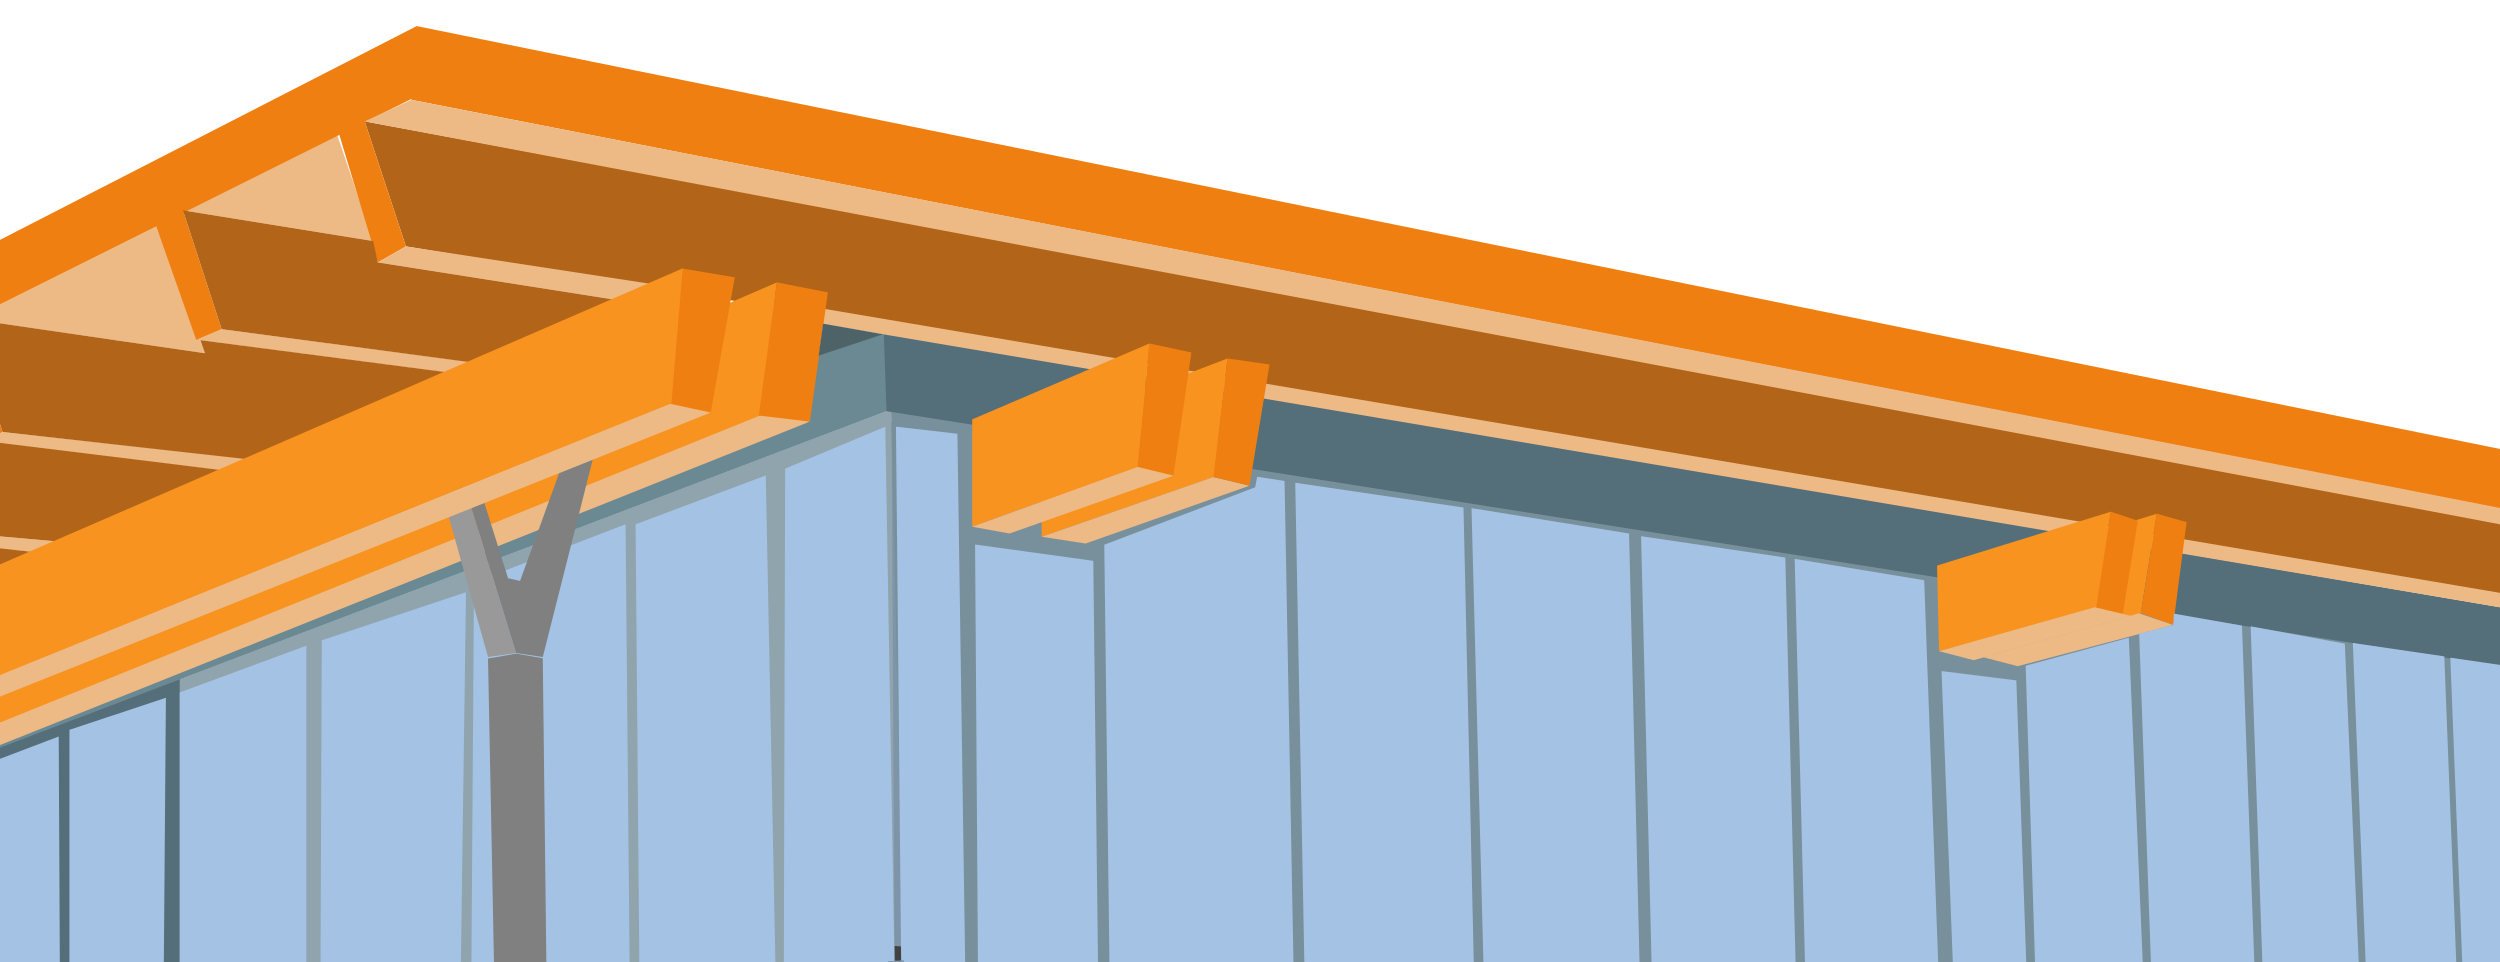 <?xml version="1.0" encoding="utf-8"?>
<!-- Generator: Adobe Illustrator 16.0.0, SVG Export Plug-In . SVG Version: 6.00 Build 0)  -->
<!DOCTYPE svg PUBLIC "-//W3C//DTD SVG 1.1//EN" "http://www.w3.org/Graphics/SVG/1.1/DTD/svg11.dtd">
<svg version="1.1" id="Layer_1" xmlns="http://www.w3.org/2000/svg" xmlns:xlink="http://www.w3.org/1999/xlink" x="0px" y="0px"
	 width="612px" height="235.535px" viewBox="0 0 612 235.535" enable-background="new 0 0 612 235.535" xml:space="preserve">
<rect x="-18" y="310.247" fill="#546E7A" width="645" height="148"/>
<polygon fill="#424242" points="217.438,231.622 217.373,236.247 221.295,236.247 221.25,231.435 "/>
<polygon fill="#7E94A8" points="215.779,103.247 219.333,103.247 221.133,231.743 217.618,231.444 "/>
<polygon fill="#90A4AE" points="40.606,339.732 219.58,343.898 218.243,100.145 43.696,166.386 "/>
<polygon fill="#546E7A" points="-16.415,338.506 -16.118,189.198 44,163.946 44,339.812 "/>
<polygon fill="#78909C" points="43.793,255.64 153.874,250.489 153.629,239.212 43.712,246.159 "/>
<polygon fill="#78909C" points="218.129,100.232 223.706,343.779 656.225,317.584 648.379,168.661 "/>
<polygon fill="#6A8993" points="218.129,100.232 -16.272,189.198 1.379,155.609 217.377,81.139 "/>
<polygon fill="#546E7A" points="217.019,100.656 647,168.661 647,154.63 216.342,81.139 "/>
<polygon fill="#A4C2E4" points="98.466,295.725 121.634,295.355 122.553,257.599 98.221,258.826 "/>
<polygon fill="#A4C2E4" points="98.466,299.523 124.455,298.79 127.151,342.428 98.221,341.284 "/>
<polygon fill="#A4C2E4" points="116.854,239.247 154.12,235.919 153.139,128.344 116.037,142.565 115.382,239.247 "/>
<polygon fill="#B26518" points="99.366,60.32 680.578,156.755 676.818,138.448 89.272,29.716 "/>
<polygon fill="#EDB985" points="-56.235,101.673 -4.587,108.374 -14.393,80.589 "/>
<polygon fill="#EDB985" points="-8.51,77.974 50.168,86.472 37.909,54.437 "/>
<polygon fill="#EDB985" points="44.774,51.495 91.355,59.014 81.55,30.083 "/>
<polygon fill="#EDB985" points="201.86,75.616 680.578,156.755 677.31,159.696 201.026,79.28 "/>
<polygon fill="#EDB985" points="48.043,83.203 110.806,91.375 116.363,88.76 54.254,80.587 "/>
<polyline fill="#F7931E" points="524.076,150.124 485.954,159.901 485.464,138.938 527.989,125.759 "/>
<polyline fill="#F7931E" points="297.25,116.747 255,131.397 255,105.105 300.485,87.759 "/>
<polygon fill="#EF7F11" points="278.42,114.236 287.246,116.442 291.66,86.289 281.362,84.082 "/>
<polygon fill="#EF7F11" points="513.035,149.538 519.654,150.274 523.332,127.474 516.713,125.268 "/>
<polygon fill="#EF7F11" points="524.076,150.124 532.005,152.995 535.275,127.825 527.989,125.759 "/>
<polygon fill="#EF7F11" points="680.127,174.61 685.154,176.204 688.342,156.345 683.07,155.12 "/>
<polyline fill="#F7931E" points="278.436,114.328 238,128.945 238,102.653 281.388,84.082 "/>
<polyline fill="#F7931E" points="512.8,149.633 474.678,159.409 474.187,138.448 516.713,125.268 "/>
<polyline fill="#F7931E" points="680.127,174.61 643.844,183.069 645.068,165.171 683.07,155.12 "/>
<path fill="#F7931E" d="M237.967,128.945"/>
<polyline fill="#EDB985" points="247.121,130.603 287.246,116.442 278.418,114.328 237.967,128.945 247.121,130.603 "/>
<polyline fill="#EDB985" points="483.137,161.616 521.629,150.767 512.8,148.651 474.678,159.409 483.137,161.616 "/>
<polyline fill="#EDB985" points="493.923,163.087 532.005,152.995 523.587,150.124 485.464,160.88 493.923,163.087 "/>
<polyline fill="#EDB985" points="648.072,185.645 685.154,176.204 680.312,174.487 644.027,183.069 647.275,185.09 "/>
<polyline fill="#EDB985" points="265.753,133.054 305.878,118.894 297.051,116.781 255,131.397 265.753,133.054 "/>
<polygon fill="#EF7F11" points="297.051,116.781 305.878,118.894 310.781,89.23 300.485,87.759 "/>
<polyline fill="#F7931E" points="186.316,102.071 -86.146,211.671 -86.637,189.279 190.167,69.128 "/>
<polyline fill="#EDB985" points="-74.541,212.162 198.254,103.204 187.225,101.244 -86.146,211.671 -74.541,212.162 "/>
<polygon fill="#EF7F11" points="185.752,101.733 198.254,103.204 202.667,71.579 190.167,69.128 "/>
<polygon fill="#EF7F11" points="-137.631,170.32 -133.708,168.358 -141.554,144.822 -146.458,146.294 "/>
<polygon fill="#EF7F11" points="-97.914,150.706 -93.011,147.765 -100.856,124.719 -105.759,126.189 "/>
<polygon fill="#EF7F11" points="-52.312,130.112 -46.429,127.171 -56.235,101.673 -62.119,104.125 "/>
<polygon fill="#EF7F11" points="-4.587,108.374 0.643,105.759 -8.51,77.974 -14.393,80.589 "/>
<polygon fill="#EF7F11" points="48.043,83.203 54.254,80.587 44.774,51.495 37.909,54.437 "/>
<polygon fill="#EF7F11" points="92.5,64.244 99.366,60.32 89.272,29.716 83.021,32.863 "/>
<polygon fill="#EF7F11" points="102,6.385 102,6.414 102,6.385 -160.505,141.063 -159.691,154.14 100.766,24.195 100.714,24.445 
	693,140.409 693,126.353 "/>
<polygon fill="#EDB985" points="-133.708,168.358 -77.81,172.445 -82.387,174.405 -137.631,170.32 "/>
<polygon fill="#EDB985" points="-93.011,147.765 -33.517,153.158 -39.074,155.446 -97.914,150.706 "/>
<polygon fill="#EDB985" points="-46.919,127.171 14.128,132.563 8.612,135.14 -52.312,130.112 "/>
<polygon fill="#EDB985" points="0.643,105.759 61.445,112.296 55.234,115.238 -4.587,108.374 "/>
<polygon fill="#EDB985" points="99.366,60.32 159.187,69.474 150.688,73.396 92.5,64.244 "/>
<polygon fill="#B26518" points="-133.708,168.358 -77.81,172.445 -39.074,155.446 -97.914,150.706 -98.731,148.909 
	-141.554,144.822 "/>
<polygon fill="#B26518" points="-102.164,123.085 -93.011,147.765 -33.517,153.158 10.123,135.344 "/>
<polygon fill="#B26518" points="-46.429,127.171 14.128,132.563 54.418,115.106 -54.928,101.674 -55.91,102.328 "/>
<polygon fill="#B26518" points="0.643,105.759 60.954,112.462 108.893,91.066 49.024,83.274 50.168,86.472 -7.038,78.138 
	-8.346,78.628 "/>
<polygon fill="#B26518" points="54.254,80.587 115.137,88.679 150.688,73.396 92.5,64.244 91.355,59.014 44.774,51.495 "/>
<polyline fill="#EDB985" points="-141.554,144.332 -98.485,148.419 -105.759,125.699 -141.554,144.332 "/>
<polyline fill="#EDB985" points="-99.385,123.247 -52.803,127.906 -61.139,104.369 -99.385,123.247 "/>
<polygon fill="#EDB985" points="89.272,29.716 683.684,141.881 686.626,138.938 100.672,24.445 "/>
<polygon fill="#A4C2E4" points="314.458,117.739 307.758,116.71 307.268,119.283 270.329,133.349 271.638,239.36 316.747,241.419 
	"/>
<polygon fill="#A4C2E4" points="317.076,118.181 358.263,124.245 360.879,240.147 319.362,238.8 "/>
<polygon fill="#A4C2E4" points="360.226,124.392 363.166,236.515 401.414,238.15 398.798,130.603 "/>
<polygon fill="#A4C2E4" points="401.739,131.257 404.354,237.822 439.659,239.783 437.043,136.487 "/>
<polygon fill="#A4C2E4" points="441.948,239.131 474.635,240.438 471.041,142.044 439.332,136.813 "/>
<polygon fill="#A4C2E4" points="478.233,240.438 496.213,241.092 493.599,166.562 475.292,164.273 "/>
<polygon fill="#A4C2E4" points="498.337,240.929 524.814,241.909 521.137,156.101 495.885,162.965 "/>
<polygon fill="#A4C2E4" points="526.776,242.072 552.11,242.728 548.84,153.158 532.169,150.216 532.005,152.995 523.67,155.12 "/>
<polygon fill="#A4C2E4" points="554.072,242.728 577.771,243.705 574.011,157.571 550.966,153.322 "/>
<polygon fill="#A4C2E4" points="579.403,243.216 601.634,244.359 598.364,160.678 575.973,157.407 "/>
<polygon fill="#A4C2E4" points="603.105,244.359 624.681,245.016 620.104,163.946 599.838,161.004 "/>
<polygon fill="#A4C2E4" points="626.314,245.247 645.438,245.247 641.351,166.761 623.046,165.224 "/>
<polygon fill="#A4C2E4" points="239.438,241 268.858,241.799 267.633,137.289 238.702,133.3 "/>
<polygon fill="#A4C2E4" points="220.642,239.804 236.333,240.149 234.371,106.182 219.334,104.452 "/>
<polygon fill="#A4C2E4" points="191.875,239.962 219.008,238.251 216.719,104.452 192.202,114.717 "/>
<polygon fill="#A4C2E4" points="626.436,248.773 645.438,249.264 649.524,317.911 629.012,319.629 "/>
<polygon fill="#A4C2E4" points="606.209,321.099 626.968,319.219 624.352,248.652 603.391,247.916 "/>
<polygon fill="#A4C2E4" points="582.429,322.078 604.248,321.589 601.92,247.794 579.978,247.058 "/>
<polygon fill="#A4C2E4" points="557.177,323.796 580.468,322.078 577.608,246.649 553.989,245.956 "/>
<polygon fill="#A4C2E4" points="529.718,325.513 554.234,324.041 552.272,246.322 526.776,244.851 "/>
<polygon fill="#A4C2E4" points="500.134,327.392 527.266,326.41 524.814,244.851 498.337,244.116 "/>
<polygon fill="#A4C2E4" points="477.742,243.381 496.252,243.993 498.172,327.72 478.232,328.699 "/>
<polygon fill="#A4C2E4" points="441.457,241.909 474.31,242.891 475.617,329.026 443.253,331.313 "/>
<polygon fill="#A4C2E4" points="406.643,332.621 404.192,240.929 439.006,242.399 440.64,330.661 "/>
<polygon fill="#A4C2E4" points="365.453,335.565 403.7,332.95 402.229,240.929 363.494,239.459 "/>
<polygon fill="#A4C2E4" points="321.977,338.179 362.839,335.237 360.552,239.948 319.362,237.987 "/>
<polygon fill="#A4C2E4" points="273.271,340.796 318.709,338.179 316.42,237.987 271.875,236.997 "/>
<polygon fill="#A4C2E4" points="241.89,342.674 269.594,341.08 268.858,237.005 239.375,235.747 "/>
<polygon fill="#A4C2E4" points="223.012,343.777 238.334,342.919 236.496,236.026 221.295,235.535 "/>
<polygon fill="#A4C2E4" points="191.875,237.005 219.333,235.207 220.315,344.021 192.366,343.287 "/>
<polygon fill="#7E94A8" points="217.375,235.31 221.25,235.06 223.012,344.134 219.58,344.435 "/>
<polygon fill="#A4C2E4" points="156.571,243.338 189.914,240.735 187.462,116.384 155.59,128.35 "/>
<polygon fill="#A4C2E4" points="-8.183,246.65 14.699,246.322 14.373,180.292 -8.837,189.116 "/>
<polygon fill="#A4C2E4" points="17,245.341 40.04,244.034 40.614,170.811 17,178.655 "/>
<polygon fill="#A4C2E4" points="44,243.706 75,241.746 75,158.062 44,169.503 "/>
<polygon fill="#A4C2E4" points="78.443,241.419 112.768,239.783 114.075,144.986 78.771,156.755 "/>
<polygon fill="#A4C2E4" points="-9.49,338.506 14.046,339.487 14.373,249.264 -7.856,250.245 "/>
<polygon fill="#A4C2E4" points="156.571,239.459 188.933,237.169 188.279,343.081 158.042,342.428 "/>
<polygon fill="#A4C2E4" points="48.696,295.847 67.452,295.725 67.82,260.911 48.207,261.216 "/>
<polygon fill="#A4C2E4" points="48.207,299.769 67.698,299.892 68.065,340.345 47.471,339.976 "/>
<polygon fill="#A4C2E4" points="70.517,295.847 94.298,295.355 93.808,259.562 71.007,260.052 "/>
<polygon fill="#A4C2E4" points="71.252,299.523 94.298,299.769 94.789,340.958 71.621,340.468 "/>
<polygon fill="#A4C2E4" points="20.012,256.619 39.434,255.623 40,339.582 20.834,339.249 "/>
<polygon fill="#A4C2E4" points="136.5,257.247 137.75,294.247 154.61,294.618 153.874,255.393 "/>
<polygon fill="#A4C2E4" points="137.75,298.497 154.12,298.299 154.242,342.428 138.061,342.062 "/>
<polygon fill="#4D6368" points="200.396,87.085 201.499,79.24 216.147,81.814 "/>
<g>
	<polygon fill="#999999" points="108.028,119.979 119.469,160.841 126.333,159.86 113.258,117.364 	"/>
	<polygon fill="#808080" points="126.333,159.86 132.872,160.841 145.293,111.726 138.183,112.215 127.314,142.208 124.373,141.555 
		117.181,118.672 113.258,117.364 	"/>
	<polygon fill="#808080" points="123,341.747 135,341.997 132.872,161.14 126.333,160.009 119.469,161.214 	"/>
</g>
<polygon fill="#EF7F11" points="163.689,98.792 173.985,100.998 179.87,67.902 166.824,65.696 "/>
<polyline fill="#EDB985" points="-98.077,209.713 173.985,100.998 163.689,98.792 -108.702,209.384 -98.077,209.713 "/>
<polyline fill="#F7931E" points="164.37,98.724 -110,209.384 -110,185.849 167.128,65.696 "/>
<polygon fill="#546E7A" points="220,343.898 657,317.584 657,325.267 220,352.726 "/>
<line fill="none" x1="239.438" y1="235.045" x2="645.438" y2="249.264"/>
<line fill="none" x1="221.295" y1="147.535" x2="645.438" y2="161.264"/>
<polygon fill="#546E7A" points="220,342.898 -17.166,337.506 -18.47,341.919 220,351.726 "/>
</svg>
